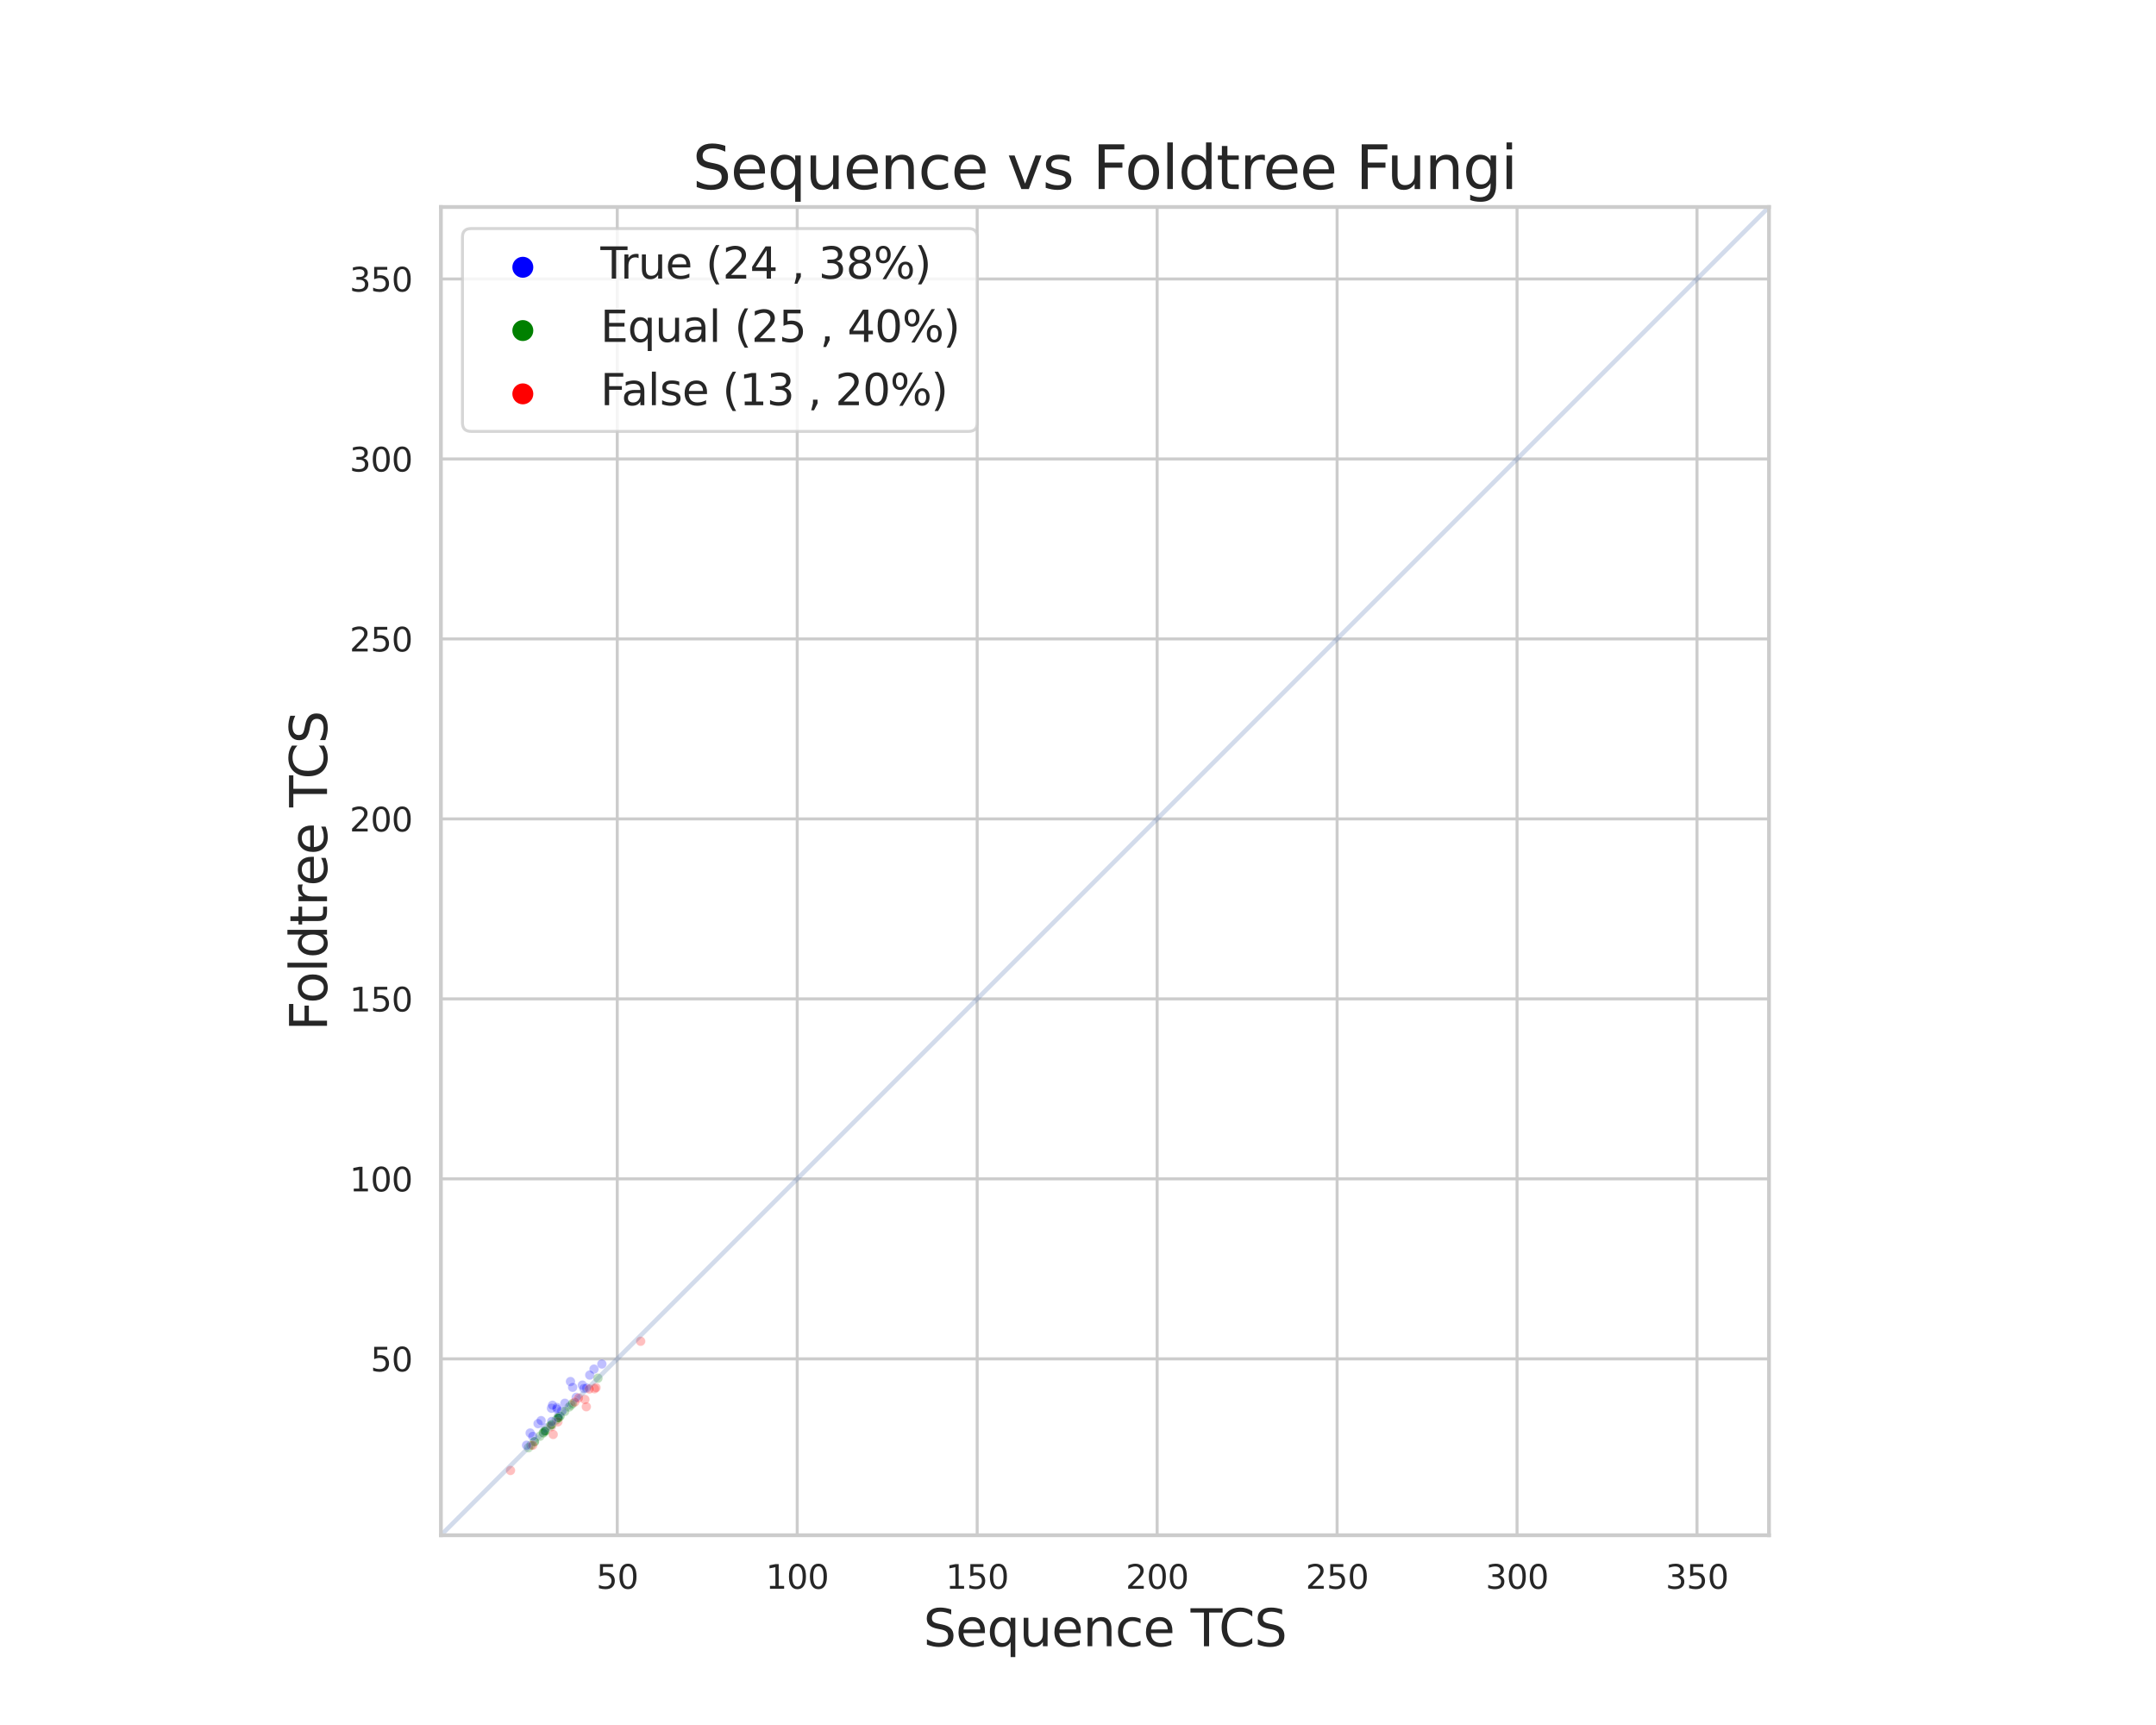 <?xml version="1.0" encoding="utf-8" standalone="no"?>
<!DOCTYPE svg PUBLIC "-//W3C//DTD SVG 1.1//EN"
  "http://www.w3.org/Graphics/SVG/1.1/DTD/svg11.dtd">
<svg xmlns:xlink="http://www.w3.org/1999/xlink" width="720pt" height="576pt" viewBox="0 0 720 576" xmlns="http://www.w3.org/2000/svg" version="1.1">
 <defs>
  <style type="text/css">*{stroke-linejoin: round; stroke-linecap: butt}</style>
 </defs>
 <g id="figure_1">
  <g id="patch_1">
   <path d="M 0 576 
L 720 576 
L 720 0 
L 0 0 
z
" style="fill: #ffffff"/>
  </g>
  <g id="axes_1">
   <g id="patch_2">
    <path d="M 147.24 512.64 
L 590.76 512.64 
L 590.76 69.12 
L 147.24 69.12 
z
" style="fill: #ffffff"/>
   </g>
   <g id="matplotlib.axis_1">
    <g id="xtick_1">
     <g id="line2d_1">
      <path d="M 206.136 512.64 
L 206.136 69.12 
" clip-path="url(#p201d1f0c76)" style="fill: none; stroke: #cccccc; stroke-linecap: round"/>
     </g>
     <g id="text_1">
      <!-- 50 -->
      <g style="fill: #262626" transform="translate(199.137 530.498) scale(0.11 -0.11)">
       <defs>
        <path id="DejaVuSans-35" d="M 691 4666 
L 3169 4666 
L 3169 4134 
L 1269 4134 
L 1269 2991 
Q 1406 3038 1543 3061 
Q 1681 3084 1819 3084 
Q 2600 3084 3056 2656 
Q 3513 2228 3513 1497 
Q 3513 744 3044 326 
Q 2575 -91 1722 -91 
Q 1428 -91 1123 -41 
Q 819 9 494 109 
L 494 744 
Q 775 591 1075 516 
Q 1375 441 1709 441 
Q 2250 441 2565 725 
Q 2881 1009 2881 1497 
Q 2881 1984 2565 2268 
Q 2250 2553 1709 2553 
Q 1456 2553 1204 2497 
Q 953 2441 691 2322 
L 691 4666 
z
" transform="scale(0.016)"/>
        <path id="DejaVuSans-30" d="M 2034 4250 
Q 1547 4250 1301 3770 
Q 1056 3291 1056 2328 
Q 1056 1369 1301 889 
Q 1547 409 2034 409 
Q 2525 409 2770 889 
Q 3016 1369 3016 2328 
Q 3016 3291 2770 3770 
Q 2525 4250 2034 4250 
z
M 2034 4750 
Q 2819 4750 3233 4129 
Q 3647 3509 3647 2328 
Q 3647 1150 3233 529 
Q 2819 -91 2034 -91 
Q 1250 -91 836 529 
Q 422 1150 422 2328 
Q 422 3509 836 4129 
Q 1250 4750 2034 4750 
z
" transform="scale(0.016)"/>
       </defs>
       <use xlink:href="#DejaVuSans-35"/>
       <use xlink:href="#DejaVuSans-30" x="63.623"/>
      </g>
     </g>
    </g>
    <g id="xtick_2">
     <g id="line2d_2">
      <path d="M 266.233 512.64 
L 266.233 69.12 
" clip-path="url(#p201d1f0c76)" style="fill: none; stroke: #cccccc; stroke-linecap: round"/>
     </g>
     <g id="text_2">
      <!-- 100 -->
      <g style="fill: #262626" transform="translate(255.735 530.498) scale(0.11 -0.11)">
       <defs>
        <path id="DejaVuSans-31" d="M 794 531 
L 1825 531 
L 1825 4091 
L 703 3866 
L 703 4441 
L 1819 4666 
L 2450 4666 
L 2450 531 
L 3481 531 
L 3481 0 
L 794 0 
L 794 531 
z
" transform="scale(0.016)"/>
       </defs>
       <use xlink:href="#DejaVuSans-31"/>
       <use xlink:href="#DejaVuSans-30" x="63.623"/>
       <use xlink:href="#DejaVuSans-30" x="127.246"/>
      </g>
     </g>
    </g>
    <g id="xtick_3">
     <g id="line2d_3">
      <path d="M 326.331 512.64 
L 326.331 69.12 
" clip-path="url(#p201d1f0c76)" style="fill: none; stroke: #cccccc; stroke-linecap: round"/>
     </g>
     <g id="text_3">
      <!-- 150 -->
      <g style="fill: #262626" transform="translate(315.833 530.498) scale(0.11 -0.11)">
       <use xlink:href="#DejaVuSans-31"/>
       <use xlink:href="#DejaVuSans-35" x="63.623"/>
       <use xlink:href="#DejaVuSans-30" x="127.246"/>
      </g>
     </g>
    </g>
    <g id="xtick_4">
     <g id="line2d_4">
      <path d="M 386.428 512.64 
L 386.428 69.12 
" clip-path="url(#p201d1f0c76)" style="fill: none; stroke: #cccccc; stroke-linecap: round"/>
     </g>
     <g id="text_4">
      <!-- 200 -->
      <g style="fill: #262626" transform="translate(375.93 530.498) scale(0.11 -0.11)">
       <defs>
        <path id="DejaVuSans-32" d="M 1228 531 
L 3431 531 
L 3431 0 
L 469 0 
L 469 531 
Q 828 903 1448 1529 
Q 2069 2156 2228 2338 
Q 2531 2678 2651 2914 
Q 2772 3150 2772 3378 
Q 2772 3750 2511 3984 
Q 2250 4219 1831 4219 
Q 1534 4219 1204 4116 
Q 875 4013 500 3803 
L 500 4441 
Q 881 4594 1212 4672 
Q 1544 4750 1819 4750 
Q 2544 4750 2975 4387 
Q 3406 4025 3406 3419 
Q 3406 3131 3298 2873 
Q 3191 2616 2906 2266 
Q 2828 2175 2409 1742 
Q 1991 1309 1228 531 
z
" transform="scale(0.016)"/>
       </defs>
       <use xlink:href="#DejaVuSans-32"/>
       <use xlink:href="#DejaVuSans-30" x="63.623"/>
       <use xlink:href="#DejaVuSans-30" x="127.246"/>
      </g>
     </g>
    </g>
    <g id="xtick_5">
     <g id="line2d_5">
      <path d="M 446.526 512.64 
L 446.526 69.12 
" clip-path="url(#p201d1f0c76)" style="fill: none; stroke: #cccccc; stroke-linecap: round"/>
     </g>
     <g id="text_5">
      <!-- 250 -->
      <g style="fill: #262626" transform="translate(436.028 530.498) scale(0.11 -0.11)">
       <use xlink:href="#DejaVuSans-32"/>
       <use xlink:href="#DejaVuSans-35" x="63.623"/>
       <use xlink:href="#DejaVuSans-30" x="127.246"/>
      </g>
     </g>
    </g>
    <g id="xtick_6">
     <g id="line2d_6">
      <path d="M 506.623 512.64 
L 506.623 69.12 
" clip-path="url(#p201d1f0c76)" style="fill: none; stroke: #cccccc; stroke-linecap: round"/>
     </g>
     <g id="text_6">
      <!-- 300 -->
      <g style="fill: #262626" transform="translate(496.125 530.498) scale(0.11 -0.11)">
       <defs>
        <path id="DejaVuSans-33" d="M 2597 2516 
Q 3050 2419 3304 2112 
Q 3559 1806 3559 1356 
Q 3559 666 3084 287 
Q 2609 -91 1734 -91 
Q 1441 -91 1130 -33 
Q 819 25 488 141 
L 488 750 
Q 750 597 1062 519 
Q 1375 441 1716 441 
Q 2309 441 2620 675 
Q 2931 909 2931 1356 
Q 2931 1769 2642 2001 
Q 2353 2234 1838 2234 
L 1294 2234 
L 1294 2753 
L 1863 2753 
Q 2328 2753 2575 2939 
Q 2822 3125 2822 3475 
Q 2822 3834 2567 4026 
Q 2313 4219 1838 4219 
Q 1578 4219 1281 4162 
Q 984 4106 628 3988 
L 628 4550 
Q 988 4650 1302 4700 
Q 1616 4750 1894 4750 
Q 2613 4750 3031 4423 
Q 3450 4097 3450 3541 
Q 3450 3153 3228 2886 
Q 3006 2619 2597 2516 
z
" transform="scale(0.016)"/>
       </defs>
       <use xlink:href="#DejaVuSans-33"/>
       <use xlink:href="#DejaVuSans-30" x="63.623"/>
       <use xlink:href="#DejaVuSans-30" x="127.246"/>
      </g>
     </g>
    </g>
    <g id="xtick_7">
     <g id="line2d_7">
      <path d="M 566.721 512.64 
L 566.721 69.12 
" clip-path="url(#p201d1f0c76)" style="fill: none; stroke: #cccccc; stroke-linecap: round"/>
     </g>
     <g id="text_7">
      <!-- 350 -->
      <g style="fill: #262626" transform="translate(556.223 530.498) scale(0.11 -0.11)">
       <use xlink:href="#DejaVuSans-33"/>
       <use xlink:href="#DejaVuSans-35" x="63.623"/>
       <use xlink:href="#DejaVuSans-30" x="127.246"/>
      </g>
     </g>
    </g>
    <g id="text_8">
     <!-- Sequence TCS -->
     <g style="fill: #262626" transform="translate(308.345 549.703) scale(0.17 -0.17)">
      <defs>
       <path id="DejaVuSans-53" d="M 3425 4513 
L 3425 3897 
Q 3066 4069 2747 4153 
Q 2428 4238 2131 4238 
Q 1616 4238 1336 4038 
Q 1056 3838 1056 3469 
Q 1056 3159 1242 3001 
Q 1428 2844 1947 2747 
L 2328 2669 
Q 3034 2534 3370 2195 
Q 3706 1856 3706 1288 
Q 3706 609 3251 259 
Q 2797 -91 1919 -91 
Q 1588 -91 1214 -16 
Q 841 59 441 206 
L 441 856 
Q 825 641 1194 531 
Q 1563 422 1919 422 
Q 2459 422 2753 634 
Q 3047 847 3047 1241 
Q 3047 1584 2836 1778 
Q 2625 1972 2144 2069 
L 1759 2144 
Q 1053 2284 737 2584 
Q 422 2884 422 3419 
Q 422 4038 858 4394 
Q 1294 4750 2059 4750 
Q 2388 4750 2728 4690 
Q 3069 4631 3425 4513 
z
" transform="scale(0.016)"/>
       <path id="DejaVuSans-65" d="M 3597 1894 
L 3597 1613 
L 953 1613 
Q 991 1019 1311 708 
Q 1631 397 2203 397 
Q 2534 397 2845 478 
Q 3156 559 3463 722 
L 3463 178 
Q 3153 47 2828 -22 
Q 2503 -91 2169 -91 
Q 1331 -91 842 396 
Q 353 884 353 1716 
Q 353 2575 817 3079 
Q 1281 3584 2069 3584 
Q 2775 3584 3186 3129 
Q 3597 2675 3597 1894 
z
M 3022 2063 
Q 3016 2534 2758 2815 
Q 2500 3097 2075 3097 
Q 1594 3097 1305 2825 
Q 1016 2553 972 2059 
L 3022 2063 
z
" transform="scale(0.016)"/>
       <path id="DejaVuSans-71" d="M 947 1747 
Q 947 1113 1208 752 
Q 1469 391 1925 391 
Q 2381 391 2643 752 
Q 2906 1113 2906 1747 
Q 2906 2381 2643 2742 
Q 2381 3103 1925 3103 
Q 1469 3103 1208 2742 
Q 947 2381 947 1747 
z
M 2906 525 
Q 2725 213 2448 61 
Q 2172 -91 1784 -91 
Q 1150 -91 751 415 
Q 353 922 353 1747 
Q 353 2572 751 3078 
Q 1150 3584 1784 3584 
Q 2172 3584 2448 3432 
Q 2725 3281 2906 2969 
L 2906 3500 
L 3481 3500 
L 3481 -1331 
L 2906 -1331 
L 2906 525 
z
" transform="scale(0.016)"/>
       <path id="DejaVuSans-75" d="M 544 1381 
L 544 3500 
L 1119 3500 
L 1119 1403 
Q 1119 906 1312 657 
Q 1506 409 1894 409 
Q 2359 409 2629 706 
Q 2900 1003 2900 1516 
L 2900 3500 
L 3475 3500 
L 3475 0 
L 2900 0 
L 2900 538 
Q 2691 219 2414 64 
Q 2138 -91 1772 -91 
Q 1169 -91 856 284 
Q 544 659 544 1381 
z
M 1991 3584 
L 1991 3584 
z
" transform="scale(0.016)"/>
       <path id="DejaVuSans-6e" d="M 3513 2113 
L 3513 0 
L 2938 0 
L 2938 2094 
Q 2938 2591 2744 2837 
Q 2550 3084 2163 3084 
Q 1697 3084 1428 2787 
Q 1159 2491 1159 1978 
L 1159 0 
L 581 0 
L 581 3500 
L 1159 3500 
L 1159 2956 
Q 1366 3272 1645 3428 
Q 1925 3584 2291 3584 
Q 2894 3584 3203 3211 
Q 3513 2838 3513 2113 
z
" transform="scale(0.016)"/>
       <path id="DejaVuSans-63" d="M 3122 3366 
L 3122 2828 
Q 2878 2963 2633 3030 
Q 2388 3097 2138 3097 
Q 1578 3097 1268 2742 
Q 959 2388 959 1747 
Q 959 1106 1268 751 
Q 1578 397 2138 397 
Q 2388 397 2633 464 
Q 2878 531 3122 666 
L 3122 134 
Q 2881 22 2623 -34 
Q 2366 -91 2075 -91 
Q 1284 -91 818 406 
Q 353 903 353 1747 
Q 353 2603 823 3093 
Q 1294 3584 2113 3584 
Q 2378 3584 2631 3529 
Q 2884 3475 3122 3366 
z
" transform="scale(0.016)"/>
       <path id="DejaVuSans-20" transform="scale(0.016)"/>
       <path id="DejaVuSans-54" d="M -19 4666 
L 3928 4666 
L 3928 4134 
L 2272 4134 
L 2272 0 
L 1638 0 
L 1638 4134 
L -19 4134 
L -19 4666 
z
" transform="scale(0.016)"/>
       <path id="DejaVuSans-43" d="M 4122 4306 
L 4122 3641 
Q 3803 3938 3442 4084 
Q 3081 4231 2675 4231 
Q 1875 4231 1450 3742 
Q 1025 3253 1025 2328 
Q 1025 1406 1450 917 
Q 1875 428 2675 428 
Q 3081 428 3442 575 
Q 3803 722 4122 1019 
L 4122 359 
Q 3791 134 3420 21 
Q 3050 -91 2638 -91 
Q 1578 -91 968 557 
Q 359 1206 359 2328 
Q 359 3453 968 4101 
Q 1578 4750 2638 4750 
Q 3056 4750 3426 4639 
Q 3797 4528 4122 4306 
z
" transform="scale(0.016)"/>
      </defs>
      <use xlink:href="#DejaVuSans-53"/>
      <use xlink:href="#DejaVuSans-65" x="63.477"/>
      <use xlink:href="#DejaVuSans-71" x="125"/>
      <use xlink:href="#DejaVuSans-75" x="188.477"/>
      <use xlink:href="#DejaVuSans-65" x="251.855"/>
      <use xlink:href="#DejaVuSans-6e" x="313.379"/>
      <use xlink:href="#DejaVuSans-63" x="376.758"/>
      <use xlink:href="#DejaVuSans-65" x="431.738"/>
      <use xlink:href="#DejaVuSans-20" x="493.262"/>
      <use xlink:href="#DejaVuSans-54" x="525.049"/>
      <use xlink:href="#DejaVuSans-43" x="580.258"/>
      <use xlink:href="#DejaVuSans-53" x="650.082"/>
     </g>
    </g>
   </g>
   <g id="matplotlib.axis_2">
    <g id="ytick_1">
     <g id="line2d_8">
      <path d="M 147.24 453.744 
L 590.76 453.744 
" clip-path="url(#p201d1f0c76)" style="fill: none; stroke: #cccccc; stroke-linecap: round"/>
     </g>
     <g id="text_9">
      <!-- 50 -->
      <g style="fill: #262626" transform="translate(123.743 457.924) scale(0.11 -0.11)">
       <use xlink:href="#DejaVuSans-35"/>
       <use xlink:href="#DejaVuSans-30" x="63.623"/>
      </g>
     </g>
    </g>
    <g id="ytick_2">
     <g id="line2d_9">
      <path d="M 147.24 393.647 
L 590.76 393.647 
" clip-path="url(#p201d1f0c76)" style="fill: none; stroke: #cccccc; stroke-linecap: round"/>
     </g>
     <g id="text_10">
      <!-- 100 -->
      <g style="fill: #262626" transform="translate(116.744 397.826) scale(0.11 -0.11)">
       <use xlink:href="#DejaVuSans-31"/>
       <use xlink:href="#DejaVuSans-30" x="63.623"/>
       <use xlink:href="#DejaVuSans-30" x="127.246"/>
      </g>
     </g>
    </g>
    <g id="ytick_3">
     <g id="line2d_10">
      <path d="M 147.24 333.549 
L 590.76 333.549 
" clip-path="url(#p201d1f0c76)" style="fill: none; stroke: #cccccc; stroke-linecap: round"/>
     </g>
     <g id="text_11">
      <!-- 150 -->
      <g style="fill: #262626" transform="translate(116.744 337.728) scale(0.11 -0.11)">
       <use xlink:href="#DejaVuSans-31"/>
       <use xlink:href="#DejaVuSans-35" x="63.623"/>
       <use xlink:href="#DejaVuSans-30" x="127.246"/>
      </g>
     </g>
    </g>
    <g id="ytick_4">
     <g id="line2d_11">
      <path d="M 147.24 273.452 
L 590.76 273.452 
" clip-path="url(#p201d1f0c76)" style="fill: none; stroke: #cccccc; stroke-linecap: round"/>
     </g>
     <g id="text_12">
      <!-- 200 -->
      <g style="fill: #262626" transform="translate(116.744 277.631) scale(0.11 -0.11)">
       <use xlink:href="#DejaVuSans-32"/>
       <use xlink:href="#DejaVuSans-30" x="63.623"/>
       <use xlink:href="#DejaVuSans-30" x="127.246"/>
      </g>
     </g>
    </g>
    <g id="ytick_5">
     <g id="line2d_12">
      <path d="M 147.24 213.354 
L 590.76 213.354 
" clip-path="url(#p201d1f0c76)" style="fill: none; stroke: #cccccc; stroke-linecap: round"/>
     </g>
     <g id="text_13">
      <!-- 250 -->
      <g style="fill: #262626" transform="translate(116.744 217.533) scale(0.11 -0.11)">
       <use xlink:href="#DejaVuSans-32"/>
       <use xlink:href="#DejaVuSans-35" x="63.623"/>
       <use xlink:href="#DejaVuSans-30" x="127.246"/>
      </g>
     </g>
    </g>
    <g id="ytick_6">
     <g id="line2d_13">
      <path d="M 147.24 153.257 
L 590.76 153.257 
" clip-path="url(#p201d1f0c76)" style="fill: none; stroke: #cccccc; stroke-linecap: round"/>
     </g>
     <g id="text_14">
      <!-- 300 -->
      <g style="fill: #262626" transform="translate(116.744 157.436) scale(0.11 -0.11)">
       <use xlink:href="#DejaVuSans-33"/>
       <use xlink:href="#DejaVuSans-30" x="63.623"/>
       <use xlink:href="#DejaVuSans-30" x="127.246"/>
      </g>
     </g>
    </g>
    <g id="ytick_7">
     <g id="line2d_14">
      <path d="M 147.24 93.159 
L 590.76 93.159 
" clip-path="url(#p201d1f0c76)" style="fill: none; stroke: #cccccc; stroke-linecap: round"/>
     </g>
     <g id="text_15">
      <!-- 350 -->
      <g style="fill: #262626" transform="translate(116.744 97.338) scale(0.11 -0.11)">
       <use xlink:href="#DejaVuSans-33"/>
       <use xlink:href="#DejaVuSans-35" x="63.623"/>
       <use xlink:href="#DejaVuSans-30" x="127.246"/>
      </g>
     </g>
    </g>
    <g id="text_16">
     <!-- Foldtree TCS -->
     <g style="fill: #262626" transform="translate(109.208 344.24) rotate(-90) scale(0.17 -0.17)">
      <defs>
       <path id="DejaVuSans-46" d="M 628 4666 
L 3309 4666 
L 3309 4134 
L 1259 4134 
L 1259 2759 
L 3109 2759 
L 3109 2228 
L 1259 2228 
L 1259 0 
L 628 0 
L 628 4666 
z
" transform="scale(0.016)"/>
       <path id="DejaVuSans-6f" d="M 1959 3097 
Q 1497 3097 1228 2736 
Q 959 2375 959 1747 
Q 959 1119 1226 758 
Q 1494 397 1959 397 
Q 2419 397 2687 759 
Q 2956 1122 2956 1747 
Q 2956 2369 2687 2733 
Q 2419 3097 1959 3097 
z
M 1959 3584 
Q 2709 3584 3137 3096 
Q 3566 2609 3566 1747 
Q 3566 888 3137 398 
Q 2709 -91 1959 -91 
Q 1206 -91 779 398 
Q 353 888 353 1747 
Q 353 2609 779 3096 
Q 1206 3584 1959 3584 
z
" transform="scale(0.016)"/>
       <path id="DejaVuSans-6c" d="M 603 4863 
L 1178 4863 
L 1178 0 
L 603 0 
L 603 4863 
z
" transform="scale(0.016)"/>
       <path id="DejaVuSans-64" d="M 2906 2969 
L 2906 4863 
L 3481 4863 
L 3481 0 
L 2906 0 
L 2906 525 
Q 2725 213 2448 61 
Q 2172 -91 1784 -91 
Q 1150 -91 751 415 
Q 353 922 353 1747 
Q 353 2572 751 3078 
Q 1150 3584 1784 3584 
Q 2172 3584 2448 3432 
Q 2725 3281 2906 2969 
z
M 947 1747 
Q 947 1113 1208 752 
Q 1469 391 1925 391 
Q 2381 391 2643 752 
Q 2906 1113 2906 1747 
Q 2906 2381 2643 2742 
Q 2381 3103 1925 3103 
Q 1469 3103 1208 2742 
Q 947 2381 947 1747 
z
" transform="scale(0.016)"/>
       <path id="DejaVuSans-74" d="M 1172 4494 
L 1172 3500 
L 2356 3500 
L 2356 3053 
L 1172 3053 
L 1172 1153 
Q 1172 725 1289 603 
Q 1406 481 1766 481 
L 2356 481 
L 2356 0 
L 1766 0 
Q 1100 0 847 248 
Q 594 497 594 1153 
L 594 3053 
L 172 3053 
L 172 3500 
L 594 3500 
L 594 4494 
L 1172 4494 
z
" transform="scale(0.016)"/>
       <path id="DejaVuSans-72" d="M 2631 2963 
Q 2534 3019 2420 3045 
Q 2306 3072 2169 3072 
Q 1681 3072 1420 2755 
Q 1159 2438 1159 1844 
L 1159 0 
L 581 0 
L 581 3500 
L 1159 3500 
L 1159 2956 
Q 1341 3275 1631 3429 
Q 1922 3584 2338 3584 
Q 2397 3584 2469 3576 
Q 2541 3569 2628 3553 
L 2631 2963 
z
" transform="scale(0.016)"/>
      </defs>
      <use xlink:href="#DejaVuSans-46"/>
      <use xlink:href="#DejaVuSans-6f" x="53.895"/>
      <use xlink:href="#DejaVuSans-6c" x="115.076"/>
      <use xlink:href="#DejaVuSans-64" x="142.859"/>
      <use xlink:href="#DejaVuSans-74" x="206.336"/>
      <use xlink:href="#DejaVuSans-72" x="245.545"/>
      <use xlink:href="#DejaVuSans-65" x="284.408"/>
      <use xlink:href="#DejaVuSans-65" x="345.932"/>
      <use xlink:href="#DejaVuSans-20" x="407.455"/>
      <use xlink:href="#DejaVuSans-54" x="439.242"/>
      <use xlink:href="#DejaVuSans-43" x="494.451"/>
      <use xlink:href="#DejaVuSans-53" x="564.275"/>
     </g>
    </g>
   </g>
   <g id="PathCollection_1">
    <defs>
     <path id="C0_0_80d18fa814" d="M 0 1.581 
C 0.419 1.581 0.822 1.415 1.118 1.118 
C 1.415 0.822 1.581 0.419 1.581 -0 
C 1.581 -0.419 1.415 -0.822 1.118 -1.118 
C 0.822 -1.415 0.419 -1.581 0 -1.581 
C -0.419 -1.581 -0.822 -1.415 -1.118 -1.118 
C -1.415 -0.822 -1.581 -0.419 -1.581 0 
C -1.581 0.419 -1.415 0.822 -1.118 1.118 
C -0.822 1.415 -0.419 1.581 0 1.581 
z
"/>
    </defs>
    <g clip-path="url(#p201d1f0c76)">
     <use xlink:href="#C0_0_80d18fa814" x="190.51" y="461.317" style="fill: #0000ff; fill-opacity: 0.25; stroke: #ffffff; stroke-opacity: 0.25; stroke-width: 0.253"/>
    </g>
    <g clip-path="url(#p201d1f0c76)">
     <use xlink:href="#C0_0_80d18fa814" x="198.369" y="457.165" style="fill: #0000ff; fill-opacity: 0.25; stroke: #ffffff; stroke-opacity: 0.25; stroke-width: 0.253"/>
    </g>
    <g clip-path="url(#p201d1f0c76)">
     <use xlink:href="#C0_0_80d18fa814" x="192.433" y="466.605" style="fill: #0000ff; fill-opacity: 0.25; stroke: #ffffff; stroke-opacity: 0.25; stroke-width: 0.253"/>
    </g>
    <g clip-path="url(#p201d1f0c76)">
     <use xlink:href="#C0_0_80d18fa814" x="186.183" y="473.697" style="fill: #008000; fill-opacity: 0.25; stroke: #ffffff; stroke-opacity: 0.25; stroke-width: 0.253"/>
    </g>
    <g clip-path="url(#p201d1f0c76)">
     <use xlink:href="#C0_0_80d18fa814" x="182.297" y="476.782" style="fill: #0000ff; fill-opacity: 0.25; stroke: #ffffff; stroke-opacity: 0.25; stroke-width: 0.253"/>
    </g>
    <g clip-path="url(#p201d1f0c76)">
     <use xlink:href="#C0_0_80d18fa814" x="181.796" y="477.783" style="fill: #0000ff; fill-opacity: 0.25; stroke: #ffffff; stroke-opacity: 0.25; stroke-width: 0.253"/>
    </g>
    <g clip-path="url(#p201d1f0c76)">
     <use xlink:href="#C0_0_80d18fa814" x="176.487" y="483.393" style="fill: #008000; fill-opacity: 0.25; stroke: #ffffff; stroke-opacity: 0.25; stroke-width: 0.253"/>
    </g>
    <g clip-path="url(#p201d1f0c76)">
     <use xlink:href="#C0_0_80d18fa814" x="213.948" y="447.863" style="fill: #ff0000; fill-opacity: 0.25; stroke: #ffffff; stroke-opacity: 0.25; stroke-width: 0.253"/>
    </g>
    <g clip-path="url(#p201d1f0c76)">
     <use xlink:href="#C0_0_80d18fa814" x="196.949" y="459.153" style="fill: #0000ff; fill-opacity: 0.25; stroke: #ffffff; stroke-opacity: 0.25; stroke-width: 0.253"/>
    </g>
    <g clip-path="url(#p201d1f0c76)">
     <use xlink:href="#C0_0_80d18fa814" x="184.3" y="475.58" style="fill: #008000; fill-opacity: 0.25; stroke: #ffffff; stroke-opacity: 0.25; stroke-width: 0.253"/>
    </g>
    <g clip-path="url(#p201d1f0c76)">
     <use xlink:href="#C0_0_80d18fa814" x="186.454" y="473.426" style="fill: #008000; fill-opacity: 0.25; stroke: #ffffff; stroke-opacity: 0.25; stroke-width: 0.253"/>
    </g>
    <g clip-path="url(#p201d1f0c76)">
     <use xlink:href="#C0_0_80d18fa814" x="194.477" y="462.519" style="fill: #0000ff; fill-opacity: 0.25; stroke: #ffffff; stroke-opacity: 0.25; stroke-width: 0.253"/>
    </g>
    <g clip-path="url(#p201d1f0c76)">
     <use xlink:href="#C0_0_80d18fa814" x="195.864" y="463.469" style="fill: #0000ff; fill-opacity: 0.25; stroke: #ffffff; stroke-opacity: 0.25; stroke-width: 0.253"/>
    </g>
    <g clip-path="url(#p201d1f0c76)">
     <use xlink:href="#C0_0_80d18fa814" x="194.99" y="463.579" style="fill: #0000ff; fill-opacity: 0.25; stroke: #ffffff; stroke-opacity: 0.25; stroke-width: 0.253"/>
    </g>
    <g clip-path="url(#p201d1f0c76)">
     <use xlink:href="#C0_0_80d18fa814" x="180.294" y="479.586" style="fill: #008000; fill-opacity: 0.25; stroke: #ffffff; stroke-opacity: 0.25; stroke-width: 0.253"/>
    </g>
    <g clip-path="url(#p201d1f0c76)">
     <use xlink:href="#C0_0_80d18fa814" x="186.904" y="472.976" style="fill: #008000; fill-opacity: 0.25; stroke: #ffffff; stroke-opacity: 0.25; stroke-width: 0.253"/>
    </g>
    <g clip-path="url(#p201d1f0c76)">
     <use xlink:href="#C0_0_80d18fa814" x="190.711" y="469.169" style="fill: #008000; fill-opacity: 0.25; stroke: #ffffff; stroke-opacity: 0.25; stroke-width: 0.253"/>
    </g>
    <g clip-path="url(#p201d1f0c76)">
     <use xlink:href="#C0_0_80d18fa814" x="190.06" y="469.82" style="fill: #008000; fill-opacity: 0.25; stroke: #ffffff; stroke-opacity: 0.25; stroke-width: 0.253"/>
    </g>
    <g clip-path="url(#p201d1f0c76)">
     <use xlink:href="#C0_0_80d18fa814" x="181.496" y="478.384" style="fill: #008000; fill-opacity: 0.25; stroke: #ffffff; stroke-opacity: 0.25; stroke-width: 0.253"/>
    </g>
    <g clip-path="url(#p201d1f0c76)">
     <use xlink:href="#C0_0_80d18fa814" x="181.856" y="478.024" style="fill: #008000; fill-opacity: 0.25; stroke: #ffffff; stroke-opacity: 0.25; stroke-width: 0.253"/>
    </g>
    <g clip-path="url(#p201d1f0c76)">
     <use xlink:href="#C0_0_80d18fa814" x="184.157" y="470.228" style="fill: #0000ff; fill-opacity: 0.25; stroke: #ffffff; stroke-opacity: 0.25; stroke-width: 0.253"/>
    </g>
    <g clip-path="url(#p201d1f0c76)">
     <use xlink:href="#C0_0_80d18fa814" x="178.491" y="481.389" style="fill: #008000; fill-opacity: 0.25; stroke: #ffffff; stroke-opacity: 0.25; stroke-width: 0.253"/>
    </g>
    <g clip-path="url(#p201d1f0c76)">
     <use xlink:href="#C0_0_80d18fa814" x="184.1" y="476.381" style="fill: #ff0000; fill-opacity: 0.25; stroke: #ffffff; stroke-opacity: 0.25; stroke-width: 0.253"/>
    </g>
    <g clip-path="url(#p201d1f0c76)">
     <use xlink:href="#C0_0_80d18fa814" x="177.289" y="482.591" style="fill: #008000; fill-opacity: 0.25; stroke: #ffffff; stroke-opacity: 0.25; stroke-width: 0.253"/>
    </g>
    <g clip-path="url(#p201d1f0c76)">
     <use xlink:href="#C0_0_80d18fa814" x="188.641" y="468.568" style="fill: #0000ff; fill-opacity: 0.25; stroke: #ffffff; stroke-opacity: 0.25; stroke-width: 0.253"/>
    </g>
    <g clip-path="url(#p201d1f0c76)">
     <use xlink:href="#C0_0_80d18fa814" x="191.211" y="468.669" style="fill: #008000; fill-opacity: 0.25; stroke: #ffffff; stroke-opacity: 0.25; stroke-width: 0.253"/>
    </g>
    <g clip-path="url(#p201d1f0c76)">
     <use xlink:href="#C0_0_80d18fa814" x="195.318" y="467.294" style="fill: #ff0000; fill-opacity: 0.25; stroke: #ffffff; stroke-opacity: 0.25; stroke-width: 0.253"/>
    </g>
    <g clip-path="url(#p201d1f0c76)">
     <use xlink:href="#C0_0_80d18fa814" x="178.491" y="481.389" style="fill: #008000; fill-opacity: 0.25; stroke: #ffffff; stroke-opacity: 0.25; stroke-width: 0.253"/>
    </g>
    <g clip-path="url(#p201d1f0c76)">
     <use xlink:href="#C0_0_80d18fa814" x="177.048" y="478.505" style="fill: #0000ff; fill-opacity: 0.25; stroke: #ffffff; stroke-opacity: 0.25; stroke-width: 0.253"/>
    </g>
    <g clip-path="url(#p201d1f0c76)">
     <use xlink:href="#C0_0_80d18fa814" x="185.702" y="474.178" style="fill: #008000; fill-opacity: 0.25; stroke: #ffffff; stroke-opacity: 0.25; stroke-width: 0.253"/>
    </g>
    <g clip-path="url(#p201d1f0c76)">
     <use xlink:href="#C0_0_80d18fa814" x="179.693" y="475.38" style="fill: #0000ff; fill-opacity: 0.25; stroke: #ffffff; stroke-opacity: 0.25; stroke-width: 0.253"/>
    </g>
    <g clip-path="url(#p201d1f0c76)">
     <use xlink:href="#C0_0_80d18fa814" x="183.699" y="476.181" style="fill: #008000; fill-opacity: 0.25; stroke: #ffffff; stroke-opacity: 0.25; stroke-width: 0.253"/>
    </g>
    <g clip-path="url(#p201d1f0c76)">
     <use xlink:href="#C0_0_80d18fa814" x="198.554" y="463.73" style="fill: #ff0000; fill-opacity: 0.25; stroke: #ffffff; stroke-opacity: 0.25; stroke-width: 0.253"/>
    </g>
    <g clip-path="url(#p201d1f0c76)">
     <use xlink:href="#C0_0_80d18fa814" x="177.89" y="479.586" style="fill: #0000ff; fill-opacity: 0.25; stroke: #ffffff; stroke-opacity: 0.25; stroke-width: 0.253"/>
    </g>
    <g clip-path="url(#p201d1f0c76)">
     <use xlink:href="#C0_0_80d18fa814" x="180.694" y="474.378" style="fill: #0000ff; fill-opacity: 0.25; stroke: #ffffff; stroke-opacity: 0.25; stroke-width: 0.253"/>
    </g>
    <g clip-path="url(#p201d1f0c76)">
     <use xlink:href="#C0_0_80d18fa814" x="187.572" y="471.239" style="fill: #0000ff; fill-opacity: 0.25; stroke: #ffffff; stroke-opacity: 0.25; stroke-width: 0.253"/>
    </g>
    <g clip-path="url(#p201d1f0c76)">
     <use xlink:href="#C0_0_80d18fa814" x="193.215" y="466.816" style="fill: #ff0000; fill-opacity: 0.25; stroke: #ffffff; stroke-opacity: 0.25; stroke-width: 0.253"/>
    </g>
    <g clip-path="url(#p201d1f0c76)">
     <use xlink:href="#C0_0_80d18fa814" x="187.055" y="472.825" style="fill: #008000; fill-opacity: 0.25; stroke: #ffffff; stroke-opacity: 0.25; stroke-width: 0.253"/>
    </g>
    <g clip-path="url(#p201d1f0c76)">
     <use xlink:href="#C0_0_80d18fa814" x="191.931" y="468.168" style="fill: #ff0000; fill-opacity: 0.25; stroke: #ffffff; stroke-opacity: 0.25; stroke-width: 0.253"/>
    </g>
    <g clip-path="url(#p201d1f0c76)">
     <use xlink:href="#C0_0_80d18fa814" x="199.024" y="463.36" style="fill: #ff0000; fill-opacity: 0.25; stroke: #ffffff; stroke-opacity: 0.25; stroke-width: 0.253"/>
    </g>
    <g clip-path="url(#p201d1f0c76)">
     <use xlink:href="#C0_0_80d18fa814" x="181.375" y="478.505" style="fill: #008000; fill-opacity: 0.25; stroke: #ffffff; stroke-opacity: 0.25; stroke-width: 0.253"/>
    </g>
    <g clip-path="url(#p201d1f0c76)">
     <use xlink:href="#C0_0_80d18fa814" x="177.89" y="482.591" style="fill: #ff0000; fill-opacity: 0.25; stroke: #ffffff; stroke-opacity: 0.25; stroke-width: 0.253"/>
    </g>
    <g clip-path="url(#p201d1f0c76)">
     <use xlink:href="#C0_0_80d18fa814" x="199.689" y="460.191" style="fill: #008000; fill-opacity: 0.25; stroke: #ffffff; stroke-opacity: 0.25; stroke-width: 0.253"/>
    </g>
    <g clip-path="url(#p201d1f0c76)">
     <use xlink:href="#C0_0_80d18fa814" x="175.846" y="482.591" style="fill: #0000ff; fill-opacity: 0.25; stroke: #ffffff; stroke-opacity: 0.25; stroke-width: 0.253"/>
    </g>
    <g clip-path="url(#p201d1f0c76)">
     <use xlink:href="#C0_0_80d18fa814" x="186.504" y="472.842" style="fill: #0000ff; fill-opacity: 0.25; stroke: #ffffff; stroke-opacity: 0.25; stroke-width: 0.253"/>
    </g>
    <g clip-path="url(#p201d1f0c76)">
     <use xlink:href="#C0_0_80d18fa814" x="200.984" y="455.461" style="fill: #0000ff; fill-opacity: 0.25; stroke: #ffffff; stroke-opacity: 0.25; stroke-width: 0.253"/>
    </g>
    <g clip-path="url(#p201d1f0c76)">
     <use xlink:href="#C0_0_80d18fa814" x="181.896" y="477.984" style="fill: #008000; fill-opacity: 0.25; stroke: #ffffff; stroke-opacity: 0.25; stroke-width: 0.253"/>
    </g>
    <g clip-path="url(#p201d1f0c76)">
     <use xlink:href="#C0_0_80d18fa814" x="170.478" y="491.005" style="fill: #ff0000; fill-opacity: 0.25; stroke: #ffffff; stroke-opacity: 0.25; stroke-width: 0.253"/>
    </g>
    <g clip-path="url(#p201d1f0c76)">
     <use xlink:href="#C0_0_80d18fa814" x="195.799" y="469.73" style="fill: #ff0000; fill-opacity: 0.25; stroke: #ffffff; stroke-opacity: 0.25; stroke-width: 0.253"/>
    </g>
    <g clip-path="url(#p201d1f0c76)">
     <use xlink:href="#C0_0_80d18fa814" x="186.303" y="474.779" style="fill: #ff0000; fill-opacity: 0.25; stroke: #ffffff; stroke-opacity: 0.25; stroke-width: 0.253"/>
    </g>
    <g clip-path="url(#p201d1f0c76)">
     <use xlink:href="#C0_0_80d18fa814" x="186.424" y="473.456" style="fill: #008000; fill-opacity: 0.25; stroke: #ffffff; stroke-opacity: 0.25; stroke-width: 0.253"/>
    </g>
    <g clip-path="url(#p201d1f0c76)">
     <use xlink:href="#C0_0_80d18fa814" x="188.587" y="471.293" style="fill: #008000; fill-opacity: 0.25; stroke: #ffffff; stroke-opacity: 0.25; stroke-width: 0.253"/>
    </g>
    <g clip-path="url(#p201d1f0c76)">
     <use xlink:href="#C0_0_80d18fa814" x="186.504" y="473.376" style="fill: #008000; fill-opacity: 0.25; stroke: #ffffff; stroke-opacity: 0.25; stroke-width: 0.253"/>
    </g>
    <g clip-path="url(#p201d1f0c76)">
     <use xlink:href="#C0_0_80d18fa814" x="185.943" y="469.971" style="fill: #0000ff; fill-opacity: 0.25; stroke: #ffffff; stroke-opacity: 0.25; stroke-width: 0.253"/>
    </g>
    <g clip-path="url(#p201d1f0c76)">
     <use xlink:href="#C0_0_80d18fa814" x="182.097" y="477.783" style="fill: #008000; fill-opacity: 0.25; stroke: #ffffff; stroke-opacity: 0.25; stroke-width: 0.253"/>
    </g>
    <g clip-path="url(#p201d1f0c76)">
     <use xlink:href="#C0_0_80d18fa814" x="185.943" y="470.452" style="fill: #0000ff; fill-opacity: 0.25; stroke: #ffffff; stroke-opacity: 0.25; stroke-width: 0.253"/>
    </g>
    <g clip-path="url(#p201d1f0c76)">
     <use xlink:href="#C0_0_80d18fa814" x="196.848" y="463.797" style="fill: #ff0000; fill-opacity: 0.25; stroke: #ffffff; stroke-opacity: 0.25; stroke-width: 0.253"/>
    </g>
    <g clip-path="url(#p201d1f0c76)">
     <use xlink:href="#C0_0_80d18fa814" x="184.741" y="478.985" style="fill: #ff0000; fill-opacity: 0.25; stroke: #ffffff; stroke-opacity: 0.25; stroke-width: 0.253"/>
    </g>
    <g clip-path="url(#p201d1f0c76)">
     <use xlink:href="#C0_0_80d18fa814" x="184.5" y="469.25" style="fill: #0000ff; fill-opacity: 0.25; stroke: #ffffff; stroke-opacity: 0.25; stroke-width: 0.253"/>
    </g>
    <g clip-path="url(#p201d1f0c76)">
     <use xlink:href="#C0_0_80d18fa814" x="191.231" y="463.24" style="fill: #0000ff; fill-opacity: 0.25; stroke: #ffffff; stroke-opacity: 0.25; stroke-width: 0.253"/>
    </g>
    <g clip-path="url(#p201d1f0c76)">
     <use xlink:href="#C0_0_80d18fa814" x="184.26" y="474.658" style="fill: #0000ff; fill-opacity: 0.25; stroke: #ffffff; stroke-opacity: 0.25; stroke-width: 0.253"/>
    </g>
    <g clip-path="url(#p201d1f0c76)">
     <use xlink:href="#C0_0_80d18fa814" x="184.1" y="475.78" style="fill: #008000; fill-opacity: 0.25; stroke: #ffffff; stroke-opacity: 0.25; stroke-width: 0.253"/>
    </g>
   </g>
   <g id="PathCollection_2"/>
   <g id="PathCollection_3"/>
   <g id="PathCollection_4"/>
   <g id="line2d_15">
    <path d="M 146.038 513.842 
L 590.76 69.12 
" clip-path="url(#p201d1f0c76)" style="fill: none; stroke: #4c72b0; stroke-opacity: 0.25; stroke-width: 1.5; stroke-linecap: round"/>
   </g>
   <g id="patch_3">
    <path d="M 147.24 512.64 
L 147.24 69.12 
" style="fill: none; stroke: #cccccc; stroke-width: 1.25; stroke-linejoin: miter; stroke-linecap: square"/>
   </g>
   <g id="patch_4">
    <path d="M 590.76 512.64 
L 590.76 69.12 
" style="fill: none; stroke: #cccccc; stroke-width: 1.25; stroke-linejoin: miter; stroke-linecap: square"/>
   </g>
   <g id="patch_5">
    <path d="M 147.24 512.64 
L 590.76 512.64 
" style="fill: none; stroke: #cccccc; stroke-width: 1.25; stroke-linejoin: miter; stroke-linecap: square"/>
   </g>
   <g id="patch_6">
    <path d="M 147.24 69.12 
L 590.76 69.12 
" style="fill: none; stroke: #cccccc; stroke-width: 1.25; stroke-linejoin: miter; stroke-linecap: square"/>
   </g>
   <g id="text_17">
    <!-- Sequence vs Foldtree Fungi -->
    <g style="fill: #262626" transform="translate(231.258 63.12) scale(0.2 -0.2)">
     <defs>
      <path id="DejaVuSans-76" d="M 191 3500 
L 800 3500 
L 1894 563 
L 2988 3500 
L 3597 3500 
L 2284 0 
L 1503 0 
L 191 3500 
z
" transform="scale(0.016)"/>
      <path id="DejaVuSans-73" d="M 2834 3397 
L 2834 2853 
Q 2591 2978 2328 3040 
Q 2066 3103 1784 3103 
Q 1356 3103 1142 2972 
Q 928 2841 928 2578 
Q 928 2378 1081 2264 
Q 1234 2150 1697 2047 
L 1894 2003 
Q 2506 1872 2764 1633 
Q 3022 1394 3022 966 
Q 3022 478 2636 193 
Q 2250 -91 1575 -91 
Q 1294 -91 989 -36 
Q 684 19 347 128 
L 347 722 
Q 666 556 975 473 
Q 1284 391 1588 391 
Q 1994 391 2212 530 
Q 2431 669 2431 922 
Q 2431 1156 2273 1281 
Q 2116 1406 1581 1522 
L 1381 1569 
Q 847 1681 609 1914 
Q 372 2147 372 2553 
Q 372 3047 722 3315 
Q 1072 3584 1716 3584 
Q 2034 3584 2315 3537 
Q 2597 3491 2834 3397 
z
" transform="scale(0.016)"/>
      <path id="DejaVuSans-67" d="M 2906 1791 
Q 2906 2416 2648 2759 
Q 2391 3103 1925 3103 
Q 1463 3103 1205 2759 
Q 947 2416 947 1791 
Q 947 1169 1205 825 
Q 1463 481 1925 481 
Q 2391 481 2648 825 
Q 2906 1169 2906 1791 
z
M 3481 434 
Q 3481 -459 3084 -895 
Q 2688 -1331 1869 -1331 
Q 1566 -1331 1297 -1286 
Q 1028 -1241 775 -1147 
L 775 -588 
Q 1028 -725 1275 -790 
Q 1522 -856 1778 -856 
Q 2344 -856 2625 -561 
Q 2906 -266 2906 331 
L 2906 616 
Q 2728 306 2450 153 
Q 2172 0 1784 0 
Q 1141 0 747 490 
Q 353 981 353 1791 
Q 353 2603 747 3093 
Q 1141 3584 1784 3584 
Q 2172 3584 2450 3431 
Q 2728 3278 2906 2969 
L 2906 3500 
L 3481 3500 
L 3481 434 
z
" transform="scale(0.016)"/>
      <path id="DejaVuSans-69" d="M 603 3500 
L 1178 3500 
L 1178 0 
L 603 0 
L 603 3500 
z
M 603 4863 
L 1178 4863 
L 1178 4134 
L 603 4134 
L 603 4863 
z
" transform="scale(0.016)"/>
     </defs>
     <use xlink:href="#DejaVuSans-53"/>
     <use xlink:href="#DejaVuSans-65" x="63.477"/>
     <use xlink:href="#DejaVuSans-71" x="125"/>
     <use xlink:href="#DejaVuSans-75" x="188.477"/>
     <use xlink:href="#DejaVuSans-65" x="251.855"/>
     <use xlink:href="#DejaVuSans-6e" x="313.379"/>
     <use xlink:href="#DejaVuSans-63" x="376.758"/>
     <use xlink:href="#DejaVuSans-65" x="431.738"/>
     <use xlink:href="#DejaVuSans-20" x="493.262"/>
     <use xlink:href="#DejaVuSans-76" x="525.049"/>
     <use xlink:href="#DejaVuSans-73" x="584.229"/>
     <use xlink:href="#DejaVuSans-20" x="636.328"/>
     <use xlink:href="#DejaVuSans-46" x="668.115"/>
     <use xlink:href="#DejaVuSans-6f" x="722.01"/>
     <use xlink:href="#DejaVuSans-6c" x="783.191"/>
     <use xlink:href="#DejaVuSans-64" x="810.975"/>
     <use xlink:href="#DejaVuSans-74" x="874.451"/>
     <use xlink:href="#DejaVuSans-72" x="913.66"/>
     <use xlink:href="#DejaVuSans-65" x="952.523"/>
     <use xlink:href="#DejaVuSans-65" x="1014.047"/>
     <use xlink:href="#DejaVuSans-20" x="1075.57"/>
     <use xlink:href="#DejaVuSans-46" x="1107.357"/>
     <use xlink:href="#DejaVuSans-75" x="1159.377"/>
     <use xlink:href="#DejaVuSans-6e" x="1222.756"/>
     <use xlink:href="#DejaVuSans-67" x="1286.135"/>
     <use xlink:href="#DejaVuSans-69" x="1349.611"/>
    </g>
   </g>
   <g id="legend_1">
    <g id="patch_7">
     <path d="M 157.32 144.049 
L 323.464 144.049 
Q 326.344 144.049 326.344 141.169 
L 326.344 79.2 
Q 326.344 76.32 323.464 76.32 
L 157.32 76.32 
Q 154.44 76.32 154.44 79.2 
L 154.44 141.169 
Q 154.44 144.049 157.32 144.049 
z
" style="fill: #ffffff; opacity: 0.8; stroke: #cccccc; stroke-linejoin: miter"/>
    </g>
    <g id="PathCollection_5">
     <defs>
      <path id="m575c3749be" d="M 0 3 
C 0.796 3 1.559 2.684 2.121 2.121 
C 2.684 1.559 3 0.796 3 0 
C 3 -0.796 2.684 -1.559 2.121 -2.121 
C 1.559 -2.684 0.796 -3 0 -3 
C -0.796 -3 -1.559 -2.684 -2.121 -2.121 
C -2.684 -1.559 -3 -0.796 -3 0 
C -3 0.796 -2.684 1.559 -2.121 2.121 
C -1.559 2.684 -0.796 3 0 3 
z
" style="stroke: #0000ff"/>
     </defs>
     <g>
      <use xlink:href="#m575c3749be" x="174.6" y="89.242" style="fill: #0000ff; stroke: #0000ff"/>
     </g>
    </g>
    <g id="text_18">
     <!-- True (24 , 38%) -->
     <g style="fill: #262626" transform="translate(200.52 93.022) scale(0.144 -0.144)">
      <defs>
       <path id="DejaVuSans-28" d="M 1984 4856 
Q 1566 4138 1362 3434 
Q 1159 2731 1159 2009 
Q 1159 1288 1364 580 
Q 1569 -128 1984 -844 
L 1484 -844 
Q 1016 -109 783 600 
Q 550 1309 550 2009 
Q 550 2706 781 3412 
Q 1013 4119 1484 4856 
L 1984 4856 
z
" transform="scale(0.016)"/>
       <path id="DejaVuSans-34" d="M 2419 4116 
L 825 1625 
L 2419 1625 
L 2419 4116 
z
M 2253 4666 
L 3047 4666 
L 3047 1625 
L 3713 1625 
L 3713 1100 
L 3047 1100 
L 3047 0 
L 2419 0 
L 2419 1100 
L 313 1100 
L 313 1709 
L 2253 4666 
z
" transform="scale(0.016)"/>
       <path id="DejaVuSans-2c" d="M 750 794 
L 1409 794 
L 1409 256 
L 897 -744 
L 494 -744 
L 750 256 
L 750 794 
z
" transform="scale(0.016)"/>
       <path id="DejaVuSans-38" d="M 2034 2216 
Q 1584 2216 1326 1975 
Q 1069 1734 1069 1313 
Q 1069 891 1326 650 
Q 1584 409 2034 409 
Q 2484 409 2743 651 
Q 3003 894 3003 1313 
Q 3003 1734 2745 1975 
Q 2488 2216 2034 2216 
z
M 1403 2484 
Q 997 2584 770 2862 
Q 544 3141 544 3541 
Q 544 4100 942 4425 
Q 1341 4750 2034 4750 
Q 2731 4750 3128 4425 
Q 3525 4100 3525 3541 
Q 3525 3141 3298 2862 
Q 3072 2584 2669 2484 
Q 3125 2378 3379 2068 
Q 3634 1759 3634 1313 
Q 3634 634 3220 271 
Q 2806 -91 2034 -91 
Q 1263 -91 848 271 
Q 434 634 434 1313 
Q 434 1759 690 2068 
Q 947 2378 1403 2484 
z
M 1172 3481 
Q 1172 3119 1398 2916 
Q 1625 2713 2034 2713 
Q 2441 2713 2670 2916 
Q 2900 3119 2900 3481 
Q 2900 3844 2670 4047 
Q 2441 4250 2034 4250 
Q 1625 4250 1398 4047 
Q 1172 3844 1172 3481 
z
" transform="scale(0.016)"/>
       <path id="DejaVuSans-25" d="M 4653 2053 
Q 4381 2053 4226 1822 
Q 4072 1591 4072 1178 
Q 4072 772 4226 539 
Q 4381 306 4653 306 
Q 4919 306 5073 539 
Q 5228 772 5228 1178 
Q 5228 1588 5073 1820 
Q 4919 2053 4653 2053 
z
M 4653 2450 
Q 5147 2450 5437 2106 
Q 5728 1763 5728 1178 
Q 5728 594 5436 251 
Q 5144 -91 4653 -91 
Q 4153 -91 3862 251 
Q 3572 594 3572 1178 
Q 3572 1766 3864 2108 
Q 4156 2450 4653 2450 
z
M 1428 4353 
Q 1159 4353 1004 4120 
Q 850 3888 850 3481 
Q 850 3069 1003 2837 
Q 1156 2606 1428 2606 
Q 1700 2606 1854 2837 
Q 2009 3069 2009 3481 
Q 2009 3884 1853 4118 
Q 1697 4353 1428 4353 
z
M 4250 4750 
L 4750 4750 
L 1831 -91 
L 1331 -91 
L 4250 4750 
z
M 1428 4750 
Q 1922 4750 2215 4408 
Q 2509 4066 2509 3481 
Q 2509 2891 2217 2550 
Q 1925 2209 1428 2209 
Q 931 2209 642 2551 
Q 353 2894 353 3481 
Q 353 4063 643 4406 
Q 934 4750 1428 4750 
z
" transform="scale(0.016)"/>
       <path id="DejaVuSans-29" d="M 513 4856 
L 1013 4856 
Q 1481 4119 1714 3412 
Q 1947 2706 1947 2009 
Q 1947 1309 1714 600 
Q 1481 -109 1013 -844 
L 513 -844 
Q 928 -128 1133 580 
Q 1338 1288 1338 2009 
Q 1338 2731 1133 3434 
Q 928 4138 513 4856 
z
" transform="scale(0.016)"/>
      </defs>
      <use xlink:href="#DejaVuSans-54"/>
      <use xlink:href="#DejaVuSans-72" x="46.334"/>
      <use xlink:href="#DejaVuSans-75" x="87.447"/>
      <use xlink:href="#DejaVuSans-65" x="150.826"/>
      <use xlink:href="#DejaVuSans-20" x="212.35"/>
      <use xlink:href="#DejaVuSans-28" x="244.137"/>
      <use xlink:href="#DejaVuSans-32" x="283.15"/>
      <use xlink:href="#DejaVuSans-34" x="346.773"/>
      <use xlink:href="#DejaVuSans-20" x="410.396"/>
      <use xlink:href="#DejaVuSans-2c" x="442.184"/>
      <use xlink:href="#DejaVuSans-20" x="473.971"/>
      <use xlink:href="#DejaVuSans-33" x="505.758"/>
      <use xlink:href="#DejaVuSans-38" x="569.381"/>
      <use xlink:href="#DejaVuSans-25" x="633.004"/>
      <use xlink:href="#DejaVuSans-29" x="728.023"/>
     </g>
    </g>
    <g id="PathCollection_6">
     <defs>
      <path id="m2622c13ab2" d="M 0 3 
C 0.796 3 1.559 2.684 2.121 2.121 
C 2.684 1.559 3 0.796 3 0 
C 3 -0.796 2.684 -1.559 2.121 -2.121 
C 1.559 -2.684 0.796 -3 0 -3 
C -0.796 -3 -1.559 -2.684 -2.121 -2.121 
C -2.684 -1.559 -3 -0.796 -3 0 
C -3 0.796 -2.684 1.559 -2.121 2.121 
C -1.559 2.684 -0.796 3 0 3 
z
" style="stroke: #008000"/>
     </defs>
     <g>
      <use xlink:href="#m2622c13ab2" x="174.6" y="110.378" style="fill: #008000; stroke: #008000"/>
     </g>
    </g>
    <g id="text_19">
     <!-- Equal (25 , 40%) -->
     <g style="fill: #262626" transform="translate(200.52 114.158) scale(0.144 -0.144)">
      <defs>
       <path id="DejaVuSans-45" d="M 628 4666 
L 3578 4666 
L 3578 4134 
L 1259 4134 
L 1259 2753 
L 3481 2753 
L 3481 2222 
L 1259 2222 
L 1259 531 
L 3634 531 
L 3634 0 
L 628 0 
L 628 4666 
z
" transform="scale(0.016)"/>
       <path id="DejaVuSans-61" d="M 2194 1759 
Q 1497 1759 1228 1600 
Q 959 1441 959 1056 
Q 959 750 1161 570 
Q 1363 391 1709 391 
Q 2188 391 2477 730 
Q 2766 1069 2766 1631 
L 2766 1759 
L 2194 1759 
z
M 3341 1997 
L 3341 0 
L 2766 0 
L 2766 531 
Q 2569 213 2275 61 
Q 1981 -91 1556 -91 
Q 1019 -91 701 211 
Q 384 513 384 1019 
Q 384 1609 779 1909 
Q 1175 2209 1959 2209 
L 2766 2209 
L 2766 2266 
Q 2766 2663 2505 2880 
Q 2244 3097 1772 3097 
Q 1472 3097 1187 3025 
Q 903 2953 641 2809 
L 641 3341 
Q 956 3463 1253 3523 
Q 1550 3584 1831 3584 
Q 2591 3584 2966 3190 
Q 3341 2797 3341 1997 
z
" transform="scale(0.016)"/>
      </defs>
      <use xlink:href="#DejaVuSans-45"/>
      <use xlink:href="#DejaVuSans-71" x="63.184"/>
      <use xlink:href="#DejaVuSans-75" x="126.66"/>
      <use xlink:href="#DejaVuSans-61" x="190.039"/>
      <use xlink:href="#DejaVuSans-6c" x="251.318"/>
      <use xlink:href="#DejaVuSans-20" x="279.102"/>
      <use xlink:href="#DejaVuSans-28" x="310.889"/>
      <use xlink:href="#DejaVuSans-32" x="349.902"/>
      <use xlink:href="#DejaVuSans-35" x="413.525"/>
      <use xlink:href="#DejaVuSans-20" x="477.148"/>
      <use xlink:href="#DejaVuSans-2c" x="508.936"/>
      <use xlink:href="#DejaVuSans-20" x="540.723"/>
      <use xlink:href="#DejaVuSans-34" x="572.51"/>
      <use xlink:href="#DejaVuSans-30" x="636.133"/>
      <use xlink:href="#DejaVuSans-25" x="699.756"/>
      <use xlink:href="#DejaVuSans-29" x="794.775"/>
     </g>
    </g>
    <g id="PathCollection_7">
     <defs>
      <path id="mddc25ea511" d="M 0 3 
C 0.796 3 1.559 2.684 2.121 2.121 
C 2.684 1.559 3 0.796 3 0 
C 3 -0.796 2.684 -1.559 2.121 -2.121 
C 1.559 -2.684 0.796 -3 0 -3 
C -0.796 -3 -1.559 -2.684 -2.121 -2.121 
C -2.684 -1.559 -3 -0.796 -3 0 
C -3 0.796 -2.684 1.559 -2.121 2.121 
C -1.559 2.684 -0.796 3 0 3 
z
" style="stroke: #ff0000"/>
     </defs>
     <g>
      <use xlink:href="#mddc25ea511" x="174.6" y="131.515" style="fill: #ff0000; stroke: #ff0000"/>
     </g>
    </g>
    <g id="text_20">
     <!-- False (13 , 20%) -->
     <g style="fill: #262626" transform="translate(200.52 135.295) scale(0.144 -0.144)">
      <use xlink:href="#DejaVuSans-46"/>
      <use xlink:href="#DejaVuSans-61" x="48.395"/>
      <use xlink:href="#DejaVuSans-6c" x="109.674"/>
      <use xlink:href="#DejaVuSans-73" x="137.457"/>
      <use xlink:href="#DejaVuSans-65" x="189.557"/>
      <use xlink:href="#DejaVuSans-20" x="251.08"/>
      <use xlink:href="#DejaVuSans-28" x="282.867"/>
      <use xlink:href="#DejaVuSans-31" x="321.881"/>
      <use xlink:href="#DejaVuSans-33" x="385.504"/>
      <use xlink:href="#DejaVuSans-20" x="449.127"/>
      <use xlink:href="#DejaVuSans-2c" x="480.914"/>
      <use xlink:href="#DejaVuSans-20" x="512.701"/>
      <use xlink:href="#DejaVuSans-32" x="544.488"/>
      <use xlink:href="#DejaVuSans-30" x="608.111"/>
      <use xlink:href="#DejaVuSans-25" x="671.734"/>
      <use xlink:href="#DejaVuSans-29" x="766.754"/>
     </g>
    </g>
   </g>
  </g>
 </g>
 <defs>
  <clipPath id="p201d1f0c76">
   <rect x="147.24" y="69.12" width="443.52" height="443.52"/>
  </clipPath>
 </defs>
</svg>
